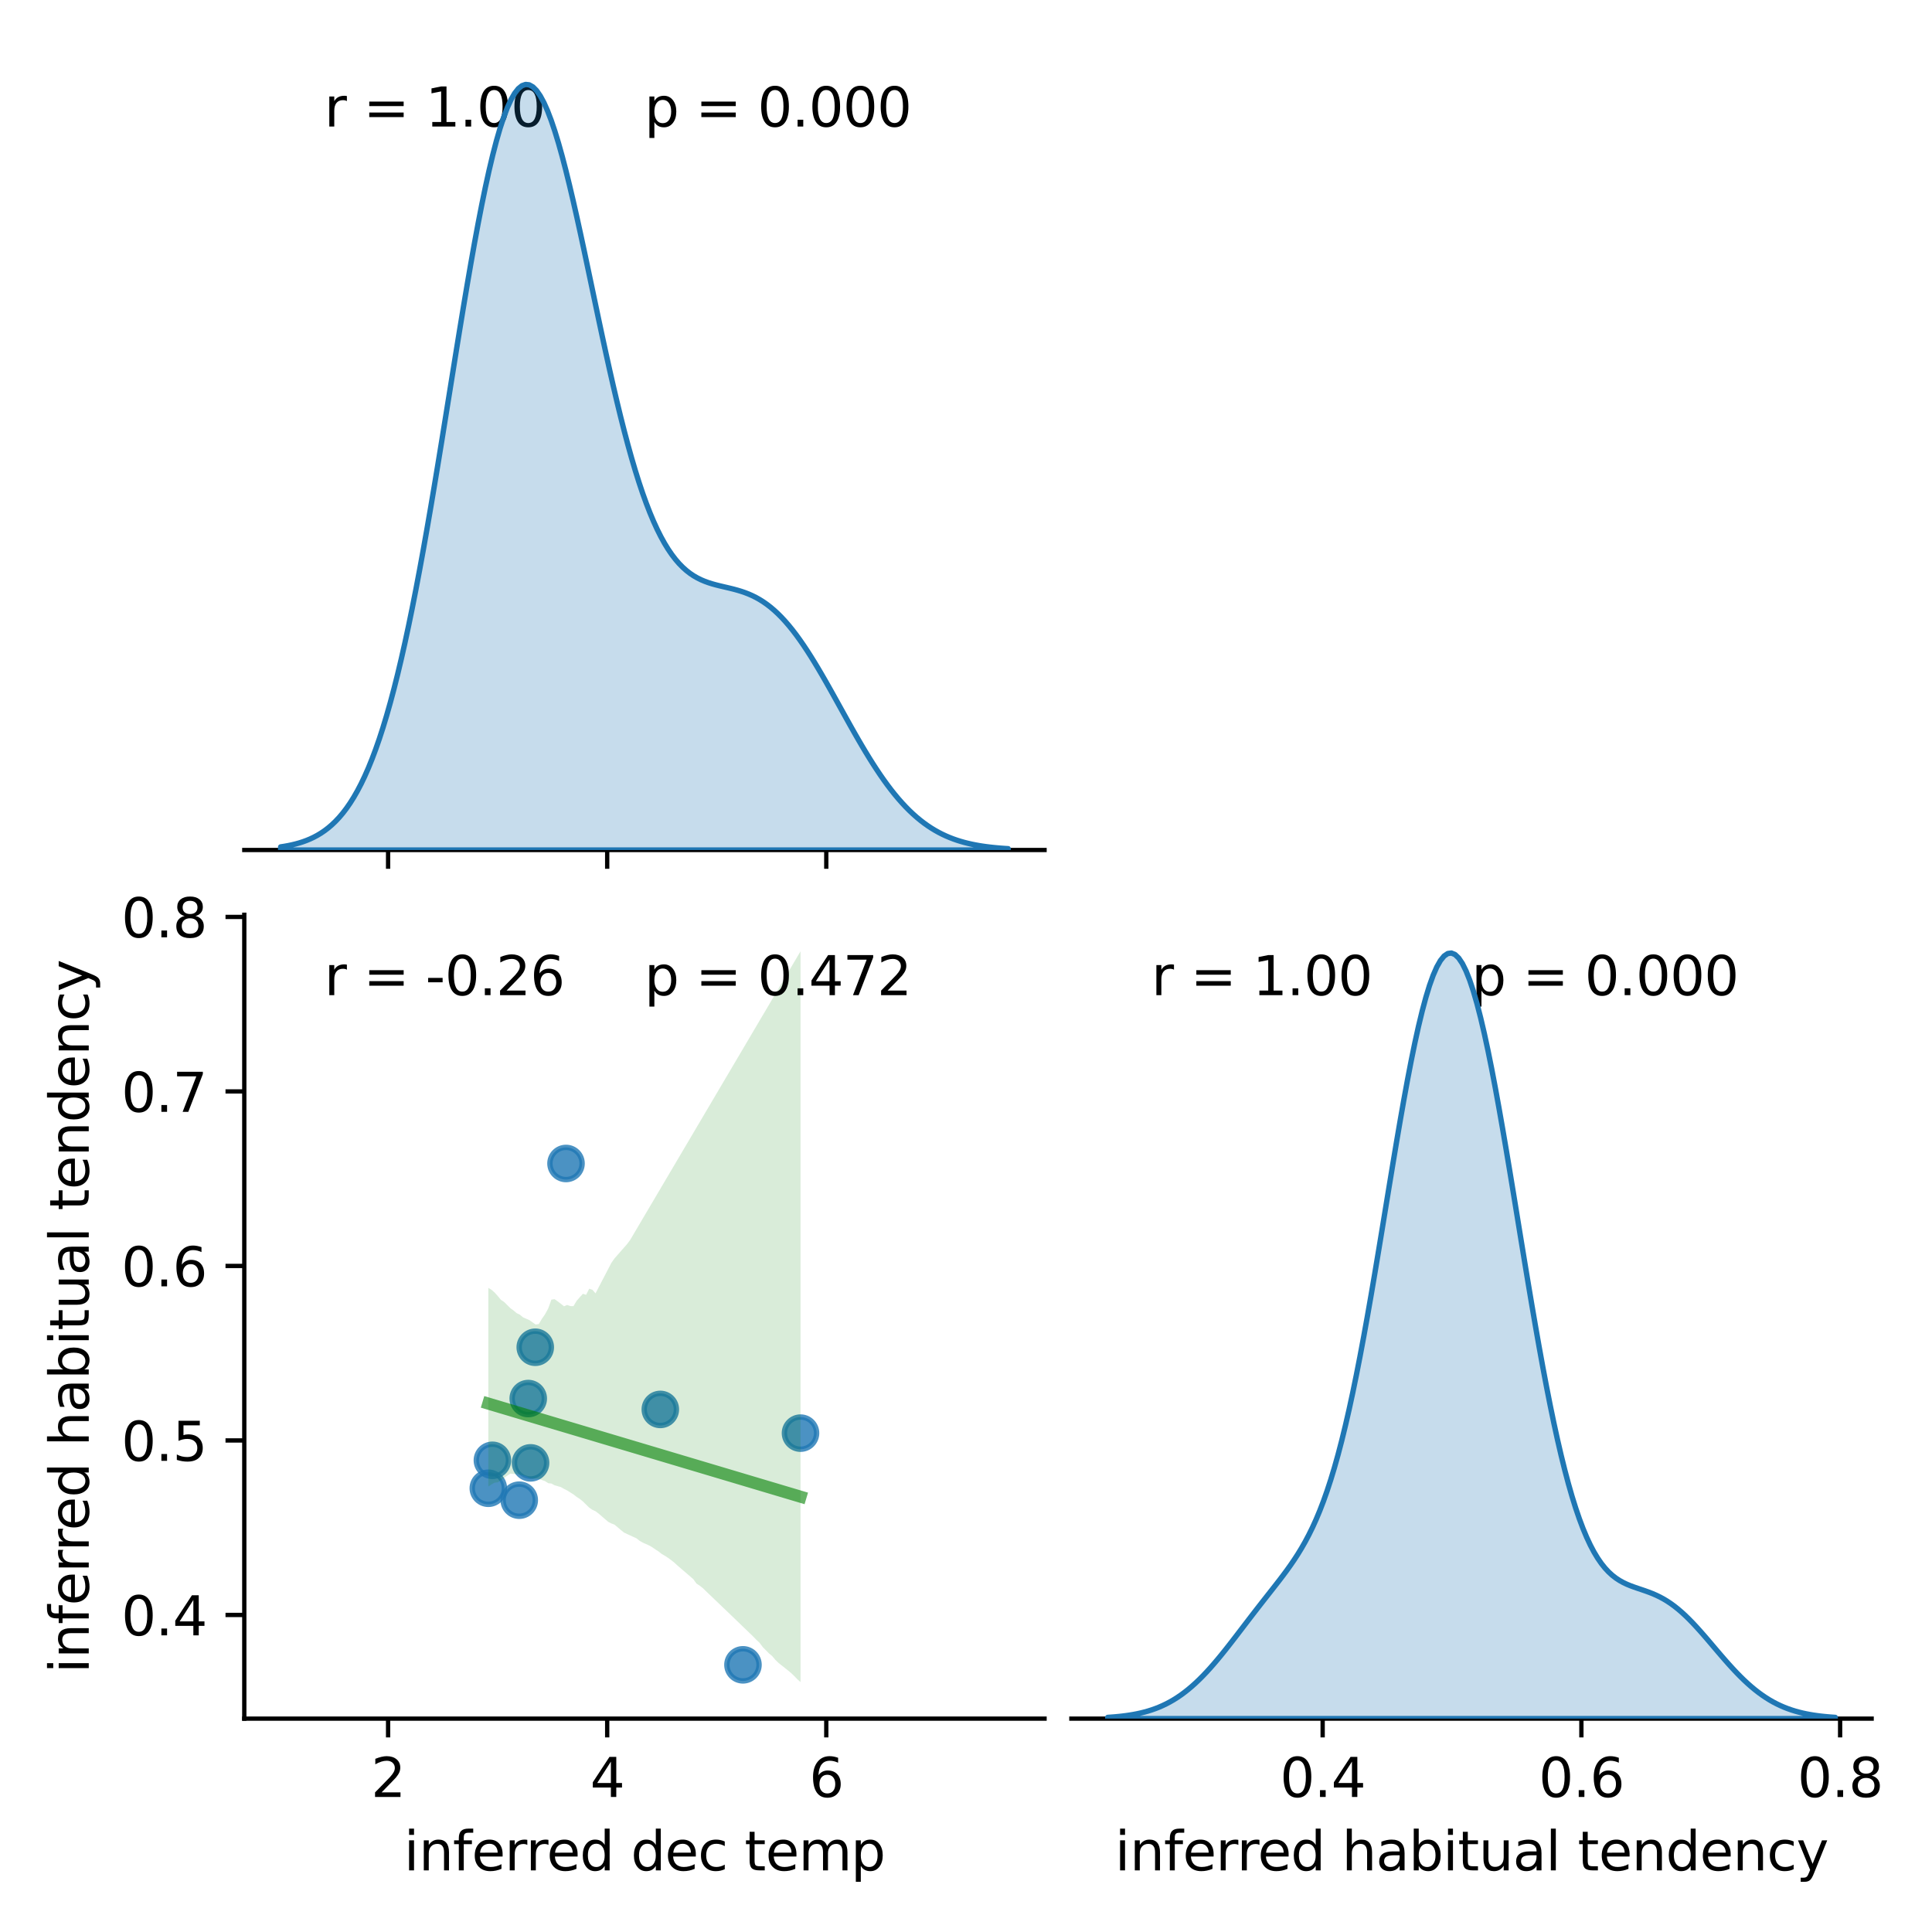 <?xml version="1.0" encoding="utf-8" standalone="no"?>
<!DOCTYPE svg PUBLIC "-//W3C//DTD SVG 1.1//EN"
  "http://www.w3.org/Graphics/SVG/1.1/DTD/svg11.dtd">
<svg xmlns:xlink="http://www.w3.org/1999/xlink" width="360pt" height="360pt" viewBox="0 0 360 360" xmlns="http://www.w3.org/2000/svg" version="1.1">
 <defs>
  <style type="text/css">*{stroke-linejoin: round; stroke-linecap: butt}</style>
 </defs>
 <g id="figure_1">
  <g id="patch_1">
   <path d="M 0 360 
L 360 360 
L 360 0 
L 0 0 
z
" style="fill: #ffffff"/>
  </g>
  <g id="axes_1">
   <g id="patch_2">
    <path d="M 45.52 158.388 
L 194.636 158.388 
L 194.636 8.6 
L 45.52 8.6 
z
" style="fill: #ffffff"/>
   </g>
   <g id="matplotlib.axis_1">
    <g id="xtick_1">
     <g id="line2d_1">
      <defs>
       <path id="m4f34cfefe6" d="M 0 0 
L 0 3.5 
" style="stroke: #000000; stroke-width: 0.8"/>
      </defs>
      <g>
       <use xlink:href="#m4f34cfefe6" x="72.316" y="158.388" style="stroke: #000000; stroke-width: 0.8"/>
      </g>
     </g>
    </g>
    <g id="xtick_2">
     <g id="line2d_2">
      <g>
       <use xlink:href="#m4f34cfefe6" x="113.141" y="158.388" style="stroke: #000000; stroke-width: 0.8"/>
      </g>
     </g>
    </g>
    <g id="xtick_3">
     <g id="line2d_3">
      <g>
       <use xlink:href="#m4f34cfefe6" x="153.966" y="158.388" style="stroke: #000000; stroke-width: 0.8"/>
      </g>
     </g>
    </g>
   </g>
   <g id="patch_3">
    <path d="M 45.52 158.388 
L 194.636 158.388 
" style="fill: none; stroke: #000000; stroke-width: 0.8; stroke-linejoin: miter; stroke-linecap: square"/>
   </g>
   <g id="text_1">
    <!-- r = 1.00  -->
    <g transform="translate(60.432 23.579) scale(0.1 -0.1)">
     <defs>
      <path id="DejaVuSans-72" d="M 2631 2963 
Q 2534 3019 2420 3045 
Q 2306 3072 2169 3072 
Q 1681 3072 1420 2755 
Q 1159 2438 1159 1844 
L 1159 0 
L 581 0 
L 581 3500 
L 1159 3500 
L 1159 2956 
Q 1341 3275 1631 3429 
Q 1922 3584 2338 3584 
Q 2397 3584 2469 3576 
Q 2541 3569 2628 3553 
L 2631 2963 
z
" transform="scale(0.016)"/>
      <path id="DejaVuSans-20" transform="scale(0.016)"/>
      <path id="DejaVuSans-3d" d="M 678 2906 
L 4684 2906 
L 4684 2381 
L 678 2381 
L 678 2906 
z
M 678 1631 
L 4684 1631 
L 4684 1100 
L 678 1100 
L 678 1631 
z
" transform="scale(0.016)"/>
      <path id="DejaVuSans-31" d="M 794 531 
L 1825 531 
L 1825 4091 
L 703 3866 
L 703 4441 
L 1819 4666 
L 2450 4666 
L 2450 531 
L 3481 531 
L 3481 0 
L 794 0 
L 794 531 
z
" transform="scale(0.016)"/>
      <path id="DejaVuSans-2e" d="M 684 794 
L 1344 794 
L 1344 0 
L 684 0 
L 684 794 
z
" transform="scale(0.016)"/>
      <path id="DejaVuSans-30" d="M 2034 4250 
Q 1547 4250 1301 3770 
Q 1056 3291 1056 2328 
Q 1056 1369 1301 889 
Q 1547 409 2034 409 
Q 2525 409 2770 889 
Q 3016 1369 3016 2328 
Q 3016 3291 2770 3770 
Q 2525 4250 2034 4250 
z
M 2034 4750 
Q 2819 4750 3233 4129 
Q 3647 3509 3647 2328 
Q 3647 1150 3233 529 
Q 2819 -91 2034 -91 
Q 1250 -91 836 529 
Q 422 1150 422 2328 
Q 422 3509 836 4129 
Q 1250 4750 2034 4750 
z
" transform="scale(0.016)"/>
     </defs>
     <use xlink:href="#DejaVuSans-72"/>
     <use xlink:href="#DejaVuSans-20" x="41.113"/>
     <use xlink:href="#DejaVuSans-3d" x="72.9"/>
     <use xlink:href="#DejaVuSans-20" x="156.689"/>
     <use xlink:href="#DejaVuSans-31" x="188.477"/>
     <use xlink:href="#DejaVuSans-2e" x="252.1"/>
     <use xlink:href="#DejaVuSans-30" x="283.887"/>
     <use xlink:href="#DejaVuSans-30" x="347.51"/>
     <use xlink:href="#DejaVuSans-20" x="411.133"/>
    </g>
   </g>
   <g id="text_2">
    <!-- p = 0.000 -->
    <g transform="translate(120.078 23.579) scale(0.1 -0.1)">
     <defs>
      <path id="DejaVuSans-70" d="M 1159 525 
L 1159 -1331 
L 581 -1331 
L 581 3500 
L 1159 3500 
L 1159 2969 
Q 1341 3281 1617 3432 
Q 1894 3584 2278 3584 
Q 2916 3584 3314 3078 
Q 3713 2572 3713 1747 
Q 3713 922 3314 415 
Q 2916 -91 2278 -91 
Q 1894 -91 1617 61 
Q 1341 213 1159 525 
z
M 3116 1747 
Q 3116 2381 2855 2742 
Q 2594 3103 2138 3103 
Q 1681 3103 1420 2742 
Q 1159 2381 1159 1747 
Q 1159 1113 1420 752 
Q 1681 391 2138 391 
Q 2594 391 2855 752 
Q 3116 1113 3116 1747 
z
" transform="scale(0.016)"/>
     </defs>
     <use xlink:href="#DejaVuSans-70"/>
     <use xlink:href="#DejaVuSans-20" x="63.477"/>
     <use xlink:href="#DejaVuSans-3d" x="95.264"/>
     <use xlink:href="#DejaVuSans-20" x="179.053"/>
     <use xlink:href="#DejaVuSans-30" x="210.84"/>
     <use xlink:href="#DejaVuSans-2e" x="274.463"/>
     <use xlink:href="#DejaVuSans-30" x="306.25"/>
     <use xlink:href="#DejaVuSans-30" x="369.873"/>
     <use xlink:href="#DejaVuSans-30" x="433.496"/>
    </g>
   </g>
  </g>
  <g id="axes_2">
   <g id="patch_4">
    <path d="M 45.52 320.24 
L 194.636 320.24 
L 194.636 170.452 
L 45.52 170.452 
z
" style="fill: #ffffff"/>
   </g>
   <g id="PathCollection_1">
    <defs>
     <path id="mf256261688" d="M 0 3 
C 0.796 3 1.559 2.684 2.121 2.121 
C 2.684 1.559 3 0.796 3 0 
C 3 -0.796 2.684 -1.559 2.121 -2.121 
C 1.559 -2.684 0.796 -3 0 -3 
C -0.796 -3 -1.559 -2.684 -2.121 -2.121 
C -2.684 -1.559 -3 -0.796 -3 0 
C -3 0.796 -2.684 1.559 -2.121 2.121 
C -1.559 2.684 -0.796 3 0 3 
z
" style="stroke: #1f77b4; stroke-opacity: 0.8"/>
    </defs>
    <g clip-path="url(#p2e4c009282)">
     <use xlink:href="#mf256261688" x="149.164" y="267.045" style="fill: #1f77b4; fill-opacity: 0.8; stroke: #1f77b4; stroke-opacity: 0.8"/>
     <use xlink:href="#mf256261688" x="96.753" y="279.537" style="fill: #1f77b4; fill-opacity: 0.8; stroke: #1f77b4; stroke-opacity: 0.8"/>
     <use xlink:href="#mf256261688" x="98.865" y="272.583" style="fill: #1f77b4; fill-opacity: 0.8; stroke: #1f77b4; stroke-opacity: 0.8"/>
     <use xlink:href="#mf256261688" x="123.041" y="262.626" style="fill: #1f77b4; fill-opacity: 0.8; stroke: #1f77b4; stroke-opacity: 0.8"/>
     <use xlink:href="#mf256261688" x="105.469" y="216.798" style="fill: #1f77b4; fill-opacity: 0.8; stroke: #1f77b4; stroke-opacity: 0.8"/>
     <use xlink:href="#mf256261688" x="90.992" y="277.315" style="fill: #1f77b4; fill-opacity: 0.8; stroke: #1f77b4; stroke-opacity: 0.8"/>
     <use xlink:href="#mf256261688" x="98.43" y="260.599" style="fill: #1f77b4; fill-opacity: 0.8; stroke: #1f77b4; stroke-opacity: 0.8"/>
     <use xlink:href="#mf256261688" x="138.441" y="310.216" style="fill: #1f77b4; fill-opacity: 0.8; stroke: #1f77b4; stroke-opacity: 0.8"/>
     <use xlink:href="#mf256261688" x="99.738" y="251.041" style="fill: #1f77b4; fill-opacity: 0.8; stroke: #1f77b4; stroke-opacity: 0.8"/>
     <use xlink:href="#mf256261688" x="91.752" y="272.108" style="fill: #1f77b4; fill-opacity: 0.8; stroke: #1f77b4; stroke-opacity: 0.8"/>
    </g>
   </g>
   <g id="PolyCollection_1">
    <path d="M 90.992 239.97 
L 90.992 276.985 
L 91.579 276.607 
L 92.167 276.268 
L 92.755 276.213 
L 93.342 275.805 
L 93.93 275.385 
L 94.517 274.972 
L 95.105 274.582 
L 95.693 274.653 
L 96.28 274.693 
L 96.868 274.777 
L 97.455 274.922 
L 98.043 275.087 
L 98.631 275.404 
L 99.218 275.523 
L 99.806 275.506 
L 100.393 275.596 
L 100.981 275.785 
L 101.569 275.989 
L 102.156 276.371 
L 102.744 276.434 
L 103.331 276.76 
L 103.919 276.925 
L 104.507 277.095 
L 105.094 277.428 
L 105.682 277.724 
L 106.269 278.095 
L 106.857 278.461 
L 107.445 278.922 
L 108.032 279.3 
L 108.62 279.779 
L 109.207 280.354 
L 109.795 280.928 
L 110.383 281.337 
L 110.97 281.601 
L 111.558 282.041 
L 112.145 282.555 
L 112.733 283.06 
L 113.321 283.565 
L 113.908 283.868 
L 114.496 284.091 
L 115.083 284.576 
L 115.671 285.083 
L 116.259 285.559 
L 116.846 285.842 
L 117.434 286.112 
L 118.021 286.382 
L 118.609 286.652 
L 119.197 287.12 
L 119.784 287.449 
L 120.372 287.712 
L 120.959 287.974 
L 121.547 288.315 
L 122.135 288.718 
L 122.722 289.103 
L 123.31 289.565 
L 123.897 289.902 
L 124.485 290.286 
L 125.073 290.716 
L 125.66 291.18 
L 126.248 291.721 
L 126.835 292.226 
L 127.423 292.732 
L 128.011 293.237 
L 128.598 293.742 
L 129.186 294.248 
L 129.773 295.073 
L 130.361 295.455 
L 130.949 295.912 
L 131.536 296.479 
L 132.124 297.046 
L 132.711 297.608 
L 133.299 298.171 
L 133.887 298.733 
L 134.474 299.295 
L 135.062 299.857 
L 135.649 300.419 
L 136.237 300.981 
L 136.825 301.547 
L 137.412 302.113 
L 138 302.68 
L 138.587 303.246 
L 139.175 303.812 
L 139.763 304.378 
L 140.35 304.945 
L 140.938 305.555 
L 141.525 306.095 
L 142.113 306.891 
L 142.701 307.496 
L 143.288 308.087 
L 143.876 308.573 
L 144.463 309.276 
L 145.051 309.848 
L 145.639 310.316 
L 146.226 310.784 
L 146.814 311.25 
L 147.401 311.735 
L 147.989 312.298 
L 148.577 312.908 
L 149.164 313.431 
L 149.164 177.261 
L 149.164 177.261 
L 148.577 178.256 
L 147.989 179.252 
L 147.401 180.248 
L 146.814 181.243 
L 146.226 182.239 
L 145.639 183.235 
L 145.051 184.23 
L 144.463 185.226 
L 143.876 186.221 
L 143.288 187.217 
L 142.701 188.213 
L 142.113 189.208 
L 141.525 190.204 
L 140.938 191.2 
L 140.35 192.195 
L 139.763 193.191 
L 139.175 194.186 
L 138.587 195.182 
L 138 196.178 
L 137.412 197.173 
L 136.825 198.169 
L 136.237 199.165 
L 135.649 200.16 
L 135.062 201.156 
L 134.474 202.151 
L 133.887 203.147 
L 133.299 204.143 
L 132.711 205.138 
L 132.124 206.134 
L 131.536 207.13 
L 130.949 208.125 
L 130.361 209.121 
L 129.773 210.116 
L 129.186 211.112 
L 128.598 212.108 
L 128.011 213.103 
L 127.423 214.099 
L 126.835 215.095 
L 126.248 216.09 
L 125.66 217.086 
L 125.073 218.081 
L 124.485 219.077 
L 123.897 220.073 
L 123.31 221.068 
L 122.722 222.064 
L 122.135 223.06 
L 121.547 224.055 
L 120.959 225.051 
L 120.372 226.046 
L 119.784 227.042 
L 119.197 228.038 
L 118.609 229.033 
L 118.021 230.029 
L 117.434 231.025 
L 116.846 231.821 
L 116.259 232.49 
L 115.671 233.16 
L 115.083 233.83 
L 114.496 234.5 
L 113.908 235.34 
L 113.321 236.472 
L 112.733 237.604 
L 112.145 238.735 
L 111.558 239.867 
L 110.97 240.999 
L 110.383 240.329 
L 109.795 240.13 
L 109.207 241.269 
L 108.62 241.081 
L 108.032 241.721 
L 107.445 242.393 
L 106.857 243.382 
L 106.269 243.371 
L 105.682 243.156 
L 105.094 243.407 
L 104.507 242.94 
L 103.919 242.488 
L 103.331 242.081 
L 102.744 242.167 
L 102.156 243.802 
L 101.569 244.885 
L 100.981 245.73 
L 100.393 246.718 
L 99.806 246.802 
L 99.218 246.391 
L 98.631 245.971 
L 98.043 245.722 
L 97.455 245.47 
L 96.868 244.966 
L 96.28 244.689 
L 95.693 244.192 
L 95.105 243.764 
L 94.517 243.18 
L 93.93 242.597 
L 93.342 242.208 
L 92.755 241.5 
L 92.167 240.844 
L 91.579 240.326 
L 90.992 239.97 
z
" clip-path="url(#p2e4c009282)" style="fill: #008000; fill-opacity: 0.15"/>
   </g>
   <g id="matplotlib.axis_2">
    <g id="xtick_4">
     <g id="line2d_4">
      <g>
       <use xlink:href="#m4f34cfefe6" x="72.316" y="320.24" style="stroke: #000000; stroke-width: 0.8"/>
      </g>
     </g>
     <g id="text_3">
      <!-- 2 -->
      <g transform="translate(69.135 334.838) scale(0.1 -0.1)">
       <defs>
        <path id="DejaVuSans-32" d="M 1228 531 
L 3431 531 
L 3431 0 
L 469 0 
L 469 531 
Q 828 903 1448 1529 
Q 2069 2156 2228 2338 
Q 2531 2678 2651 2914 
Q 2772 3150 2772 3378 
Q 2772 3750 2511 3984 
Q 2250 4219 1831 4219 
Q 1534 4219 1204 4116 
Q 875 4013 500 3803 
L 500 4441 
Q 881 4594 1212 4672 
Q 1544 4750 1819 4750 
Q 2544 4750 2975 4387 
Q 3406 4025 3406 3419 
Q 3406 3131 3298 2873 
Q 3191 2616 2906 2266 
Q 2828 2175 2409 1742 
Q 1991 1309 1228 531 
z
" transform="scale(0.016)"/>
       </defs>
       <use xlink:href="#DejaVuSans-32"/>
      </g>
     </g>
    </g>
    <g id="xtick_5">
     <g id="line2d_5">
      <g>
       <use xlink:href="#m4f34cfefe6" x="113.141" y="320.24" style="stroke: #000000; stroke-width: 0.8"/>
      </g>
     </g>
     <g id="text_4">
      <!-- 4 -->
      <g transform="translate(109.96 334.838) scale(0.1 -0.1)">
       <defs>
        <path id="DejaVuSans-34" d="M 2419 4116 
L 825 1625 
L 2419 1625 
L 2419 4116 
z
M 2253 4666 
L 3047 4666 
L 3047 1625 
L 3713 1625 
L 3713 1100 
L 3047 1100 
L 3047 0 
L 2419 0 
L 2419 1100 
L 313 1100 
L 313 1709 
L 2253 4666 
z
" transform="scale(0.016)"/>
       </defs>
       <use xlink:href="#DejaVuSans-34"/>
      </g>
     </g>
    </g>
    <g id="xtick_6">
     <g id="line2d_6">
      <g>
       <use xlink:href="#m4f34cfefe6" x="153.966" y="320.24" style="stroke: #000000; stroke-width: 0.8"/>
      </g>
     </g>
     <g id="text_5">
      <!-- 6 -->
      <g transform="translate(150.784 334.838) scale(0.1 -0.1)">
       <defs>
        <path id="DejaVuSans-36" d="M 2113 2584 
Q 1688 2584 1439 2293 
Q 1191 2003 1191 1497 
Q 1191 994 1439 701 
Q 1688 409 2113 409 
Q 2538 409 2786 701 
Q 3034 994 3034 1497 
Q 3034 2003 2786 2293 
Q 2538 2584 2113 2584 
z
M 3366 4563 
L 3366 3988 
Q 3128 4100 2886 4159 
Q 2644 4219 2406 4219 
Q 1781 4219 1451 3797 
Q 1122 3375 1075 2522 
Q 1259 2794 1537 2939 
Q 1816 3084 2150 3084 
Q 2853 3084 3261 2657 
Q 3669 2231 3669 1497 
Q 3669 778 3244 343 
Q 2819 -91 2113 -91 
Q 1303 -91 875 529 
Q 447 1150 447 2328 
Q 447 3434 972 4092 
Q 1497 4750 2381 4750 
Q 2619 4750 2861 4703 
Q 3103 4656 3366 4563 
z
" transform="scale(0.016)"/>
       </defs>
       <use xlink:href="#DejaVuSans-36"/>
      </g>
     </g>
    </g>
    <g id="text_6">
     <!-- inferred dec temp -->
     <g transform="translate(75.262 348.517) scale(0.1 -0.1)">
      <defs>
       <path id="DejaVuSans-69" d="M 603 3500 
L 1178 3500 
L 1178 0 
L 603 0 
L 603 3500 
z
M 603 4863 
L 1178 4863 
L 1178 4134 
L 603 4134 
L 603 4863 
z
" transform="scale(0.016)"/>
       <path id="DejaVuSans-6e" d="M 3513 2113 
L 3513 0 
L 2938 0 
L 2938 2094 
Q 2938 2591 2744 2837 
Q 2550 3084 2163 3084 
Q 1697 3084 1428 2787 
Q 1159 2491 1159 1978 
L 1159 0 
L 581 0 
L 581 3500 
L 1159 3500 
L 1159 2956 
Q 1366 3272 1645 3428 
Q 1925 3584 2291 3584 
Q 2894 3584 3203 3211 
Q 3513 2838 3513 2113 
z
" transform="scale(0.016)"/>
       <path id="DejaVuSans-66" d="M 2375 4863 
L 2375 4384 
L 1825 4384 
Q 1516 4384 1395 4259 
Q 1275 4134 1275 3809 
L 1275 3500 
L 2222 3500 
L 2222 3053 
L 1275 3053 
L 1275 0 
L 697 0 
L 697 3053 
L 147 3053 
L 147 3500 
L 697 3500 
L 697 3744 
Q 697 4328 969 4595 
Q 1241 4863 1831 4863 
L 2375 4863 
z
" transform="scale(0.016)"/>
       <path id="DejaVuSans-65" d="M 3597 1894 
L 3597 1613 
L 953 1613 
Q 991 1019 1311 708 
Q 1631 397 2203 397 
Q 2534 397 2845 478 
Q 3156 559 3463 722 
L 3463 178 
Q 3153 47 2828 -22 
Q 2503 -91 2169 -91 
Q 1331 -91 842 396 
Q 353 884 353 1716 
Q 353 2575 817 3079 
Q 1281 3584 2069 3584 
Q 2775 3584 3186 3129 
Q 3597 2675 3597 1894 
z
M 3022 2063 
Q 3016 2534 2758 2815 
Q 2500 3097 2075 3097 
Q 1594 3097 1305 2825 
Q 1016 2553 972 2059 
L 3022 2063 
z
" transform="scale(0.016)"/>
       <path id="DejaVuSans-64" d="M 2906 2969 
L 2906 4863 
L 3481 4863 
L 3481 0 
L 2906 0 
L 2906 525 
Q 2725 213 2448 61 
Q 2172 -91 1784 -91 
Q 1150 -91 751 415 
Q 353 922 353 1747 
Q 353 2572 751 3078 
Q 1150 3584 1784 3584 
Q 2172 3584 2448 3432 
Q 2725 3281 2906 2969 
z
M 947 1747 
Q 947 1113 1208 752 
Q 1469 391 1925 391 
Q 2381 391 2643 752 
Q 2906 1113 2906 1747 
Q 2906 2381 2643 2742 
Q 2381 3103 1925 3103 
Q 1469 3103 1208 2742 
Q 947 2381 947 1747 
z
" transform="scale(0.016)"/>
       <path id="DejaVuSans-63" d="M 3122 3366 
L 3122 2828 
Q 2878 2963 2633 3030 
Q 2388 3097 2138 3097 
Q 1578 3097 1268 2742 
Q 959 2388 959 1747 
Q 959 1106 1268 751 
Q 1578 397 2138 397 
Q 2388 397 2633 464 
Q 2878 531 3122 666 
L 3122 134 
Q 2881 22 2623 -34 
Q 2366 -91 2075 -91 
Q 1284 -91 818 406 
Q 353 903 353 1747 
Q 353 2603 823 3093 
Q 1294 3584 2113 3584 
Q 2378 3584 2631 3529 
Q 2884 3475 3122 3366 
z
" transform="scale(0.016)"/>
       <path id="DejaVuSans-74" d="M 1172 4494 
L 1172 3500 
L 2356 3500 
L 2356 3053 
L 1172 3053 
L 1172 1153 
Q 1172 725 1289 603 
Q 1406 481 1766 481 
L 2356 481 
L 2356 0 
L 1766 0 
Q 1100 0 847 248 
Q 594 497 594 1153 
L 594 3053 
L 172 3053 
L 172 3500 
L 594 3500 
L 594 4494 
L 1172 4494 
z
" transform="scale(0.016)"/>
       <path id="DejaVuSans-6d" d="M 3328 2828 
Q 3544 3216 3844 3400 
Q 4144 3584 4550 3584 
Q 5097 3584 5394 3201 
Q 5691 2819 5691 2113 
L 5691 0 
L 5113 0 
L 5113 2094 
Q 5113 2597 4934 2840 
Q 4756 3084 4391 3084 
Q 3944 3084 3684 2787 
Q 3425 2491 3425 1978 
L 3425 0 
L 2847 0 
L 2847 2094 
Q 2847 2600 2669 2842 
Q 2491 3084 2119 3084 
Q 1678 3084 1418 2786 
Q 1159 2488 1159 1978 
L 1159 0 
L 581 0 
L 581 3500 
L 1159 3500 
L 1159 2956 
Q 1356 3278 1631 3431 
Q 1906 3584 2284 3584 
Q 2666 3584 2933 3390 
Q 3200 3197 3328 2828 
z
" transform="scale(0.016)"/>
      </defs>
      <use xlink:href="#DejaVuSans-69"/>
      <use xlink:href="#DejaVuSans-6e" x="27.783"/>
      <use xlink:href="#DejaVuSans-66" x="91.162"/>
      <use xlink:href="#DejaVuSans-65" x="126.367"/>
      <use xlink:href="#DejaVuSans-72" x="187.891"/>
      <use xlink:href="#DejaVuSans-72" x="227.254"/>
      <use xlink:href="#DejaVuSans-65" x="266.117"/>
      <use xlink:href="#DejaVuSans-64" x="327.641"/>
      <use xlink:href="#DejaVuSans-20" x="391.117"/>
      <use xlink:href="#DejaVuSans-64" x="422.904"/>
      <use xlink:href="#DejaVuSans-65" x="486.381"/>
      <use xlink:href="#DejaVuSans-63" x="547.904"/>
      <use xlink:href="#DejaVuSans-20" x="602.885"/>
      <use xlink:href="#DejaVuSans-74" x="634.672"/>
      <use xlink:href="#DejaVuSans-65" x="673.881"/>
      <use xlink:href="#DejaVuSans-6d" x="735.404"/>
      <use xlink:href="#DejaVuSans-70" x="832.816"/>
     </g>
    </g>
   </g>
   <g id="matplotlib.axis_3">
    <g id="ytick_1">
     <g id="line2d_7">
      <defs>
       <path id="mff31531603" d="M 0 0 
L -3.5 0 
" style="stroke: #000000; stroke-width: 0.8"/>
      </defs>
      <g>
       <use xlink:href="#mff31531603" x="45.52" y="300.922" style="stroke: #000000; stroke-width: 0.8"/>
      </g>
     </g>
     <g id="text_7">
      <!-- 0.4 -->
      <g transform="translate(22.617 304.721) scale(0.1 -0.1)">
       <use xlink:href="#DejaVuSans-30"/>
       <use xlink:href="#DejaVuSans-2e" x="63.623"/>
       <use xlink:href="#DejaVuSans-34" x="95.41"/>
      </g>
     </g>
    </g>
    <g id="ytick_2">
     <g id="line2d_8">
      <g>
       <use xlink:href="#mff31531603" x="45.52" y="268.406" style="stroke: #000000; stroke-width: 0.8"/>
      </g>
     </g>
     <g id="text_8">
      <!-- 0.5 -->
      <g transform="translate(22.617 272.205) scale(0.1 -0.1)">
       <defs>
        <path id="DejaVuSans-35" d="M 691 4666 
L 3169 4666 
L 3169 4134 
L 1269 4134 
L 1269 2991 
Q 1406 3038 1543 3061 
Q 1681 3084 1819 3084 
Q 2600 3084 3056 2656 
Q 3513 2228 3513 1497 
Q 3513 744 3044 326 
Q 2575 -91 1722 -91 
Q 1428 -91 1123 -41 
Q 819 9 494 109 
L 494 744 
Q 775 591 1075 516 
Q 1375 441 1709 441 
Q 2250 441 2565 725 
Q 2881 1009 2881 1497 
Q 2881 1984 2565 2268 
Q 2250 2553 1709 2553 
Q 1456 2553 1204 2497 
Q 953 2441 691 2322 
L 691 4666 
z
" transform="scale(0.016)"/>
       </defs>
       <use xlink:href="#DejaVuSans-30"/>
       <use xlink:href="#DejaVuSans-2e" x="63.623"/>
       <use xlink:href="#DejaVuSans-35" x="95.41"/>
      </g>
     </g>
    </g>
    <g id="ytick_3">
     <g id="line2d_9">
      <g>
       <use xlink:href="#mff31531603" x="45.52" y="235.89" style="stroke: #000000; stroke-width: 0.8"/>
      </g>
     </g>
     <g id="text_9">
      <!-- 0.6 -->
      <g transform="translate(22.617 239.689) scale(0.1 -0.1)">
       <use xlink:href="#DejaVuSans-30"/>
       <use xlink:href="#DejaVuSans-2e" x="63.623"/>
       <use xlink:href="#DejaVuSans-36" x="95.41"/>
      </g>
     </g>
    </g>
    <g id="ytick_4">
     <g id="line2d_10">
      <g>
       <use xlink:href="#mff31531603" x="45.52" y="203.373" style="stroke: #000000; stroke-width: 0.8"/>
      </g>
     </g>
     <g id="text_10">
      <!-- 0.7 -->
      <g transform="translate(22.617 207.173) scale(0.1 -0.1)">
       <defs>
        <path id="DejaVuSans-37" d="M 525 4666 
L 3525 4666 
L 3525 4397 
L 1831 0 
L 1172 0 
L 2766 4134 
L 525 4134 
L 525 4666 
z
" transform="scale(0.016)"/>
       </defs>
       <use xlink:href="#DejaVuSans-30"/>
       <use xlink:href="#DejaVuSans-2e" x="63.623"/>
       <use xlink:href="#DejaVuSans-37" x="95.41"/>
      </g>
     </g>
    </g>
    <g id="ytick_5">
     <g id="line2d_11">
      <g>
       <use xlink:href="#mff31531603" x="45.52" y="170.857" style="stroke: #000000; stroke-width: 0.8"/>
      </g>
     </g>
     <g id="text_11">
      <!-- 0.8 -->
      <g transform="translate(22.617 174.656) scale(0.1 -0.1)">
       <defs>
        <path id="DejaVuSans-38" d="M 2034 2216 
Q 1584 2216 1326 1975 
Q 1069 1734 1069 1313 
Q 1069 891 1326 650 
Q 1584 409 2034 409 
Q 2484 409 2743 651 
Q 3003 894 3003 1313 
Q 3003 1734 2745 1975 
Q 2488 2216 2034 2216 
z
M 1403 2484 
Q 997 2584 770 2862 
Q 544 3141 544 3541 
Q 544 4100 942 4425 
Q 1341 4750 2034 4750 
Q 2731 4750 3128 4425 
Q 3525 4100 3525 3541 
Q 3525 3141 3298 2862 
Q 3072 2584 2669 2484 
Q 3125 2378 3379 2068 
Q 3634 1759 3634 1313 
Q 3634 634 3220 271 
Q 2806 -91 2034 -91 
Q 1263 -91 848 271 
Q 434 634 434 1313 
Q 434 1759 690 2068 
Q 947 2378 1403 2484 
z
M 1172 3481 
Q 1172 3119 1398 2916 
Q 1625 2713 2034 2713 
Q 2441 2713 2670 2916 
Q 2900 3119 2900 3481 
Q 2900 3844 2670 4047 
Q 2441 4250 2034 4250 
Q 1625 4250 1398 4047 
Q 1172 3844 1172 3481 
z
" transform="scale(0.016)"/>
       </defs>
       <use xlink:href="#DejaVuSans-30"/>
       <use xlink:href="#DejaVuSans-2e" x="63.623"/>
       <use xlink:href="#DejaVuSans-38" x="95.41"/>
      </g>
     </g>
    </g>
    <g id="text_12">
     <!-- inferred habitual tendency -->
     <g transform="translate(16.537 311.792) rotate(-90) scale(0.1 -0.1)">
      <defs>
       <path id="DejaVuSans-68" d="M 3513 2113 
L 3513 0 
L 2938 0 
L 2938 2094 
Q 2938 2591 2744 2837 
Q 2550 3084 2163 3084 
Q 1697 3084 1428 2787 
Q 1159 2491 1159 1978 
L 1159 0 
L 581 0 
L 581 4863 
L 1159 4863 
L 1159 2956 
Q 1366 3272 1645 3428 
Q 1925 3584 2291 3584 
Q 2894 3584 3203 3211 
Q 3513 2838 3513 2113 
z
" transform="scale(0.016)"/>
       <path id="DejaVuSans-61" d="M 2194 1759 
Q 1497 1759 1228 1600 
Q 959 1441 959 1056 
Q 959 750 1161 570 
Q 1363 391 1709 391 
Q 2188 391 2477 730 
Q 2766 1069 2766 1631 
L 2766 1759 
L 2194 1759 
z
M 3341 1997 
L 3341 0 
L 2766 0 
L 2766 531 
Q 2569 213 2275 61 
Q 1981 -91 1556 -91 
Q 1019 -91 701 211 
Q 384 513 384 1019 
Q 384 1609 779 1909 
Q 1175 2209 1959 2209 
L 2766 2209 
L 2766 2266 
Q 2766 2663 2505 2880 
Q 2244 3097 1772 3097 
Q 1472 3097 1187 3025 
Q 903 2953 641 2809 
L 641 3341 
Q 956 3463 1253 3523 
Q 1550 3584 1831 3584 
Q 2591 3584 2966 3190 
Q 3341 2797 3341 1997 
z
" transform="scale(0.016)"/>
       <path id="DejaVuSans-62" d="M 3116 1747 
Q 3116 2381 2855 2742 
Q 2594 3103 2138 3103 
Q 1681 3103 1420 2742 
Q 1159 2381 1159 1747 
Q 1159 1113 1420 752 
Q 1681 391 2138 391 
Q 2594 391 2855 752 
Q 3116 1113 3116 1747 
z
M 1159 2969 
Q 1341 3281 1617 3432 
Q 1894 3584 2278 3584 
Q 2916 3584 3314 3078 
Q 3713 2572 3713 1747 
Q 3713 922 3314 415 
Q 2916 -91 2278 -91 
Q 1894 -91 1617 61 
Q 1341 213 1159 525 
L 1159 0 
L 581 0 
L 581 4863 
L 1159 4863 
L 1159 2969 
z
" transform="scale(0.016)"/>
       <path id="DejaVuSans-75" d="M 544 1381 
L 544 3500 
L 1119 3500 
L 1119 1403 
Q 1119 906 1312 657 
Q 1506 409 1894 409 
Q 2359 409 2629 706 
Q 2900 1003 2900 1516 
L 2900 3500 
L 3475 3500 
L 3475 0 
L 2900 0 
L 2900 538 
Q 2691 219 2414 64 
Q 2138 -91 1772 -91 
Q 1169 -91 856 284 
Q 544 659 544 1381 
z
M 1991 3584 
L 1991 3584 
z
" transform="scale(0.016)"/>
       <path id="DejaVuSans-6c" d="M 603 4863 
L 1178 4863 
L 1178 0 
L 603 0 
L 603 4863 
z
" transform="scale(0.016)"/>
       <path id="DejaVuSans-79" d="M 2059 -325 
Q 1816 -950 1584 -1140 
Q 1353 -1331 966 -1331 
L 506 -1331 
L 506 -850 
L 844 -850 
Q 1081 -850 1212 -737 
Q 1344 -625 1503 -206 
L 1606 56 
L 191 3500 
L 800 3500 
L 1894 763 
L 2988 3500 
L 3597 3500 
L 2059 -325 
z
" transform="scale(0.016)"/>
      </defs>
      <use xlink:href="#DejaVuSans-69"/>
      <use xlink:href="#DejaVuSans-6e" x="27.783"/>
      <use xlink:href="#DejaVuSans-66" x="91.162"/>
      <use xlink:href="#DejaVuSans-65" x="126.367"/>
      <use xlink:href="#DejaVuSans-72" x="187.891"/>
      <use xlink:href="#DejaVuSans-72" x="227.254"/>
      <use xlink:href="#DejaVuSans-65" x="266.117"/>
      <use xlink:href="#DejaVuSans-64" x="327.641"/>
      <use xlink:href="#DejaVuSans-20" x="391.117"/>
      <use xlink:href="#DejaVuSans-68" x="422.904"/>
      <use xlink:href="#DejaVuSans-61" x="486.283"/>
      <use xlink:href="#DejaVuSans-62" x="547.562"/>
      <use xlink:href="#DejaVuSans-69" x="611.039"/>
      <use xlink:href="#DejaVuSans-74" x="638.822"/>
      <use xlink:href="#DejaVuSans-75" x="678.031"/>
      <use xlink:href="#DejaVuSans-61" x="741.41"/>
      <use xlink:href="#DejaVuSans-6c" x="802.689"/>
      <use xlink:href="#DejaVuSans-20" x="830.473"/>
      <use xlink:href="#DejaVuSans-74" x="862.26"/>
      <use xlink:href="#DejaVuSans-65" x="901.469"/>
      <use xlink:href="#DejaVuSans-6e" x="962.992"/>
      <use xlink:href="#DejaVuSans-64" x="1026.371"/>
      <use xlink:href="#DejaVuSans-65" x="1089.848"/>
      <use xlink:href="#DejaVuSans-6e" x="1151.371"/>
      <use xlink:href="#DejaVuSans-63" x="1214.75"/>
      <use xlink:href="#DejaVuSans-79" x="1269.73"/>
     </g>
    </g>
   </g>
   <g id="line2d_12">
    <path d="M 90.992 261.538 
L 91.579 261.713 
L 92.167 261.888 
L 92.755 262.063 
L 93.342 262.239 
L 93.93 262.414 
L 94.517 262.589 
L 95.105 262.764 
L 95.693 262.94 
L 96.28 263.115 
L 96.868 263.29 
L 97.455 263.465 
L 98.043 263.641 
L 98.631 263.816 
L 99.218 263.991 
L 99.806 264.166 
L 100.393 264.341 
L 100.981 264.517 
L 101.569 264.692 
L 102.156 264.867 
L 102.744 265.042 
L 103.331 265.218 
L 103.919 265.393 
L 104.507 265.568 
L 105.094 265.743 
L 105.682 265.918 
L 106.269 266.094 
L 106.857 266.269 
L 107.445 266.444 
L 108.032 266.619 
L 108.62 266.795 
L 109.207 266.97 
L 109.795 267.145 
L 110.383 267.32 
L 110.97 267.495 
L 111.558 267.671 
L 112.145 267.846 
L 112.733 268.021 
L 113.321 268.196 
L 113.908 268.372 
L 114.496 268.547 
L 115.083 268.722 
L 115.671 268.897 
L 116.259 269.073 
L 116.846 269.248 
L 117.434 269.423 
L 118.021 269.598 
L 118.609 269.773 
L 119.197 269.949 
L 119.784 270.124 
L 120.372 270.299 
L 120.959 270.474 
L 121.547 270.65 
L 122.135 270.825 
L 122.722 271 
L 123.31 271.175 
L 123.897 271.35 
L 124.485 271.526 
L 125.073 271.701 
L 125.66 271.876 
L 126.248 272.051 
L 126.835 272.227 
L 127.423 272.402 
L 128.011 272.577 
L 128.598 272.752 
L 129.186 272.927 
L 129.773 273.103 
L 130.361 273.278 
L 130.949 273.453 
L 131.536 273.628 
L 132.124 273.804 
L 132.711 273.979 
L 133.299 274.154 
L 133.887 274.329 
L 134.474 274.505 
L 135.062 274.68 
L 135.649 274.855 
L 136.237 275.03 
L 136.825 275.205 
L 137.412 275.381 
L 138 275.556 
L 138.587 275.731 
L 139.175 275.906 
L 139.763 276.082 
L 140.35 276.257 
L 140.938 276.432 
L 141.525 276.607 
L 142.113 276.782 
L 142.701 276.958 
L 143.288 277.133 
L 143.876 277.308 
L 144.463 277.483 
L 145.051 277.659 
L 145.639 277.834 
L 146.226 278.009 
L 146.814 278.184 
L 147.401 278.359 
L 147.989 278.535 
L 148.577 278.71 
L 149.164 278.885 
" clip-path="url(#p2e4c009282)" style="fill: none; stroke: #008000; stroke-opacity: 0.6; stroke-width: 2.25; stroke-linecap: square"/>
   </g>
   <g id="patch_5">
    <path d="M 45.52 320.24 
L 45.52 170.452 
" style="fill: none; stroke: #000000; stroke-width: 0.8; stroke-linejoin: miter; stroke-linecap: square"/>
   </g>
   <g id="patch_6">
    <path d="M 45.52 320.24 
L 194.636 320.24 
" style="fill: none; stroke: #000000; stroke-width: 0.8; stroke-linejoin: miter; stroke-linecap: square"/>
   </g>
   <g id="text_13">
    <!-- r = -0.26  -->
    <g transform="translate(60.432 185.431) scale(0.1 -0.1)">
     <defs>
      <path id="DejaVuSans-2d" d="M 313 2009 
L 1997 2009 
L 1997 1497 
L 313 1497 
L 313 2009 
z
" transform="scale(0.016)"/>
     </defs>
     <use xlink:href="#DejaVuSans-72"/>
     <use xlink:href="#DejaVuSans-20" x="41.113"/>
     <use xlink:href="#DejaVuSans-3d" x="72.9"/>
     <use xlink:href="#DejaVuSans-20" x="156.689"/>
     <use xlink:href="#DejaVuSans-2d" x="188.477"/>
     <use xlink:href="#DejaVuSans-30" x="224.561"/>
     <use xlink:href="#DejaVuSans-2e" x="288.184"/>
     <use xlink:href="#DejaVuSans-32" x="319.971"/>
     <use xlink:href="#DejaVuSans-36" x="383.594"/>
     <use xlink:href="#DejaVuSans-20" x="447.217"/>
    </g>
   </g>
   <g id="text_14">
    <!-- p = 0.472 -->
    <g transform="translate(120.078 185.431) scale(0.1 -0.1)">
     <use xlink:href="#DejaVuSans-70"/>
     <use xlink:href="#DejaVuSans-20" x="63.477"/>
     <use xlink:href="#DejaVuSans-3d" x="95.264"/>
     <use xlink:href="#DejaVuSans-20" x="179.053"/>
     <use xlink:href="#DejaVuSans-30" x="210.84"/>
     <use xlink:href="#DejaVuSans-2e" x="274.463"/>
     <use xlink:href="#DejaVuSans-34" x="306.25"/>
     <use xlink:href="#DejaVuSans-37" x="369.873"/>
     <use xlink:href="#DejaVuSans-32" x="433.496"/>
    </g>
   </g>
  </g>
  <g id="axes_3">
   <g id="patch_7">
    <path d="M 199.636 320.24 
L 348.752 320.24 
L 348.752 170.452 
L 199.636 170.452 
z
" style="fill: #ffffff"/>
   </g>
   <g id="matplotlib.axis_4">
    <g id="xtick_7">
     <g id="line2d_13">
      <g>
       <use xlink:href="#m4f34cfefe6" x="246.457" y="320.24" style="stroke: #000000; stroke-width: 0.8"/>
      </g>
     </g>
     <g id="text_15">
      <!-- 0.4 -->
      <g transform="translate(238.505 334.838) scale(0.1 -0.1)">
       <use xlink:href="#DejaVuSans-30"/>
       <use xlink:href="#DejaVuSans-2e" x="63.623"/>
       <use xlink:href="#DejaVuSans-34" x="95.41"/>
      </g>
     </g>
    </g>
    <g id="xtick_8">
     <g id="line2d_14">
      <g>
       <use xlink:href="#m4f34cfefe6" x="294.668" y="320.24" style="stroke: #000000; stroke-width: 0.8"/>
      </g>
     </g>
     <g id="text_16">
      <!-- 0.6 -->
      <g transform="translate(286.716 334.838) scale(0.1 -0.1)">
       <use xlink:href="#DejaVuSans-30"/>
       <use xlink:href="#DejaVuSans-2e" x="63.623"/>
       <use xlink:href="#DejaVuSans-36" x="95.41"/>
      </g>
     </g>
    </g>
    <g id="xtick_9">
     <g id="line2d_15">
      <g>
       <use xlink:href="#m4f34cfefe6" x="342.879" y="320.24" style="stroke: #000000; stroke-width: 0.8"/>
      </g>
     </g>
     <g id="text_17">
      <!-- 0.8 -->
      <g transform="translate(334.927 334.838) scale(0.1 -0.1)">
       <use xlink:href="#DejaVuSans-30"/>
       <use xlink:href="#DejaVuSans-2e" x="63.623"/>
       <use xlink:href="#DejaVuSans-38" x="95.41"/>
      </g>
     </g>
    </g>
    <g id="text_18">
     <!-- inferred habitual tendency -->
     <g transform="translate(207.748 348.517) scale(0.1 -0.1)">
      <use xlink:href="#DejaVuSans-69"/>
      <use xlink:href="#DejaVuSans-6e" x="27.783"/>
      <use xlink:href="#DejaVuSans-66" x="91.162"/>
      <use xlink:href="#DejaVuSans-65" x="126.367"/>
      <use xlink:href="#DejaVuSans-72" x="187.891"/>
      <use xlink:href="#DejaVuSans-72" x="227.254"/>
      <use xlink:href="#DejaVuSans-65" x="266.117"/>
      <use xlink:href="#DejaVuSans-64" x="327.641"/>
      <use xlink:href="#DejaVuSans-20" x="391.117"/>
      <use xlink:href="#DejaVuSans-68" x="422.904"/>
      <use xlink:href="#DejaVuSans-61" x="486.283"/>
      <use xlink:href="#DejaVuSans-62" x="547.562"/>
      <use xlink:href="#DejaVuSans-69" x="611.039"/>
      <use xlink:href="#DejaVuSans-74" x="638.822"/>
      <use xlink:href="#DejaVuSans-75" x="678.031"/>
      <use xlink:href="#DejaVuSans-61" x="741.41"/>
      <use xlink:href="#DejaVuSans-6c" x="802.689"/>
      <use xlink:href="#DejaVuSans-20" x="830.473"/>
      <use xlink:href="#DejaVuSans-74" x="862.26"/>
      <use xlink:href="#DejaVuSans-65" x="901.469"/>
      <use xlink:href="#DejaVuSans-6e" x="962.992"/>
      <use xlink:href="#DejaVuSans-64" x="1026.371"/>
      <use xlink:href="#DejaVuSans-65" x="1089.848"/>
      <use xlink:href="#DejaVuSans-6e" x="1151.371"/>
      <use xlink:href="#DejaVuSans-63" x="1214.75"/>
      <use xlink:href="#DejaVuSans-79" x="1269.73"/>
     </g>
    </g>
   </g>
   <g id="patch_8">
    <path d="M 199.636 320.24 
L 348.752 320.24 
" style="fill: none; stroke: #000000; stroke-width: 0.8; stroke-linejoin: miter; stroke-linecap: square"/>
   </g>
   <g id="text_19">
    <!-- r = 1.00  -->
    <g transform="translate(214.548 185.431) scale(0.1 -0.1)">
     <use xlink:href="#DejaVuSans-72"/>
     <use xlink:href="#DejaVuSans-20" x="41.113"/>
     <use xlink:href="#DejaVuSans-3d" x="72.9"/>
     <use xlink:href="#DejaVuSans-20" x="156.689"/>
     <use xlink:href="#DejaVuSans-31" x="188.477"/>
     <use xlink:href="#DejaVuSans-2e" x="252.1"/>
     <use xlink:href="#DejaVuSans-30" x="283.887"/>
     <use xlink:href="#DejaVuSans-30" x="347.51"/>
     <use xlink:href="#DejaVuSans-20" x="411.133"/>
    </g>
   </g>
   <g id="text_20">
    <!-- p = 0.000 -->
    <g transform="translate(274.194 185.431) scale(0.1 -0.1)">
     <use xlink:href="#DejaVuSans-70"/>
     <use xlink:href="#DejaVuSans-20" x="63.477"/>
     <use xlink:href="#DejaVuSans-3d" x="95.264"/>
     <use xlink:href="#DejaVuSans-20" x="179.053"/>
     <use xlink:href="#DejaVuSans-30" x="210.84"/>
     <use xlink:href="#DejaVuSans-2e" x="274.463"/>
     <use xlink:href="#DejaVuSans-30" x="306.25"/>
     <use xlink:href="#DejaVuSans-30" x="369.873"/>
     <use xlink:href="#DejaVuSans-30" x="433.496"/>
    </g>
   </g>
  </g>
  <g id="axes_4">
   <g id="PolyCollection_2">
    <defs>
     <path id="m5d4e9ed577" d="M 52.298 -202.195 
L 52.298 -201.612 
L 52.979 -201.612 
L 53.66 -201.612 
L 54.342 -201.612 
L 55.023 -201.612 
L 55.704 -201.612 
L 56.385 -201.612 
L 57.066 -201.612 
L 57.748 -201.612 
L 58.429 -201.612 
L 59.11 -201.612 
L 59.791 -201.612 
L 60.472 -201.612 
L 61.154 -201.612 
L 61.835 -201.612 
L 62.516 -201.612 
L 63.197 -201.612 
L 63.879 -201.612 
L 64.56 -201.612 
L 65.241 -201.612 
L 65.922 -201.612 
L 66.603 -201.612 
L 67.285 -201.612 
L 67.966 -201.612 
L 68.647 -201.612 
L 69.328 -201.612 
L 70.009 -201.612 
L 70.691 -201.612 
L 71.372 -201.612 
L 72.053 -201.612 
L 72.734 -201.612 
L 73.415 -201.612 
L 74.097 -201.612 
L 74.778 -201.612 
L 75.459 -201.612 
L 76.14 -201.612 
L 76.821 -201.612 
L 77.503 -201.612 
L 78.184 -201.612 
L 78.865 -201.612 
L 79.546 -201.612 
L 80.227 -201.612 
L 80.909 -201.612 
L 81.59 -201.612 
L 82.271 -201.612 
L 82.952 -201.612 
L 83.633 -201.612 
L 84.315 -201.612 
L 84.996 -201.612 
L 85.677 -201.612 
L 86.358 -201.612 
L 87.04 -201.612 
L 87.721 -201.612 
L 88.402 -201.612 
L 89.083 -201.612 
L 89.764 -201.612 
L 90.446 -201.612 
L 91.127 -201.612 
L 91.808 -201.612 
L 92.489 -201.612 
L 93.17 -201.612 
L 93.852 -201.612 
L 94.533 -201.612 
L 95.214 -201.612 
L 95.895 -201.612 
L 96.576 -201.612 
L 97.258 -201.612 
L 97.939 -201.612 
L 98.62 -201.612 
L 99.301 -201.612 
L 99.982 -201.612 
L 100.664 -201.612 
L 101.345 -201.612 
L 102.026 -201.612 
L 102.707 -201.612 
L 103.388 -201.612 
L 104.07 -201.612 
L 104.751 -201.612 
L 105.432 -201.612 
L 106.113 -201.612 
L 106.794 -201.612 
L 107.476 -201.612 
L 108.157 -201.612 
L 108.838 -201.612 
L 109.519 -201.612 
L 110.201 -201.612 
L 110.882 -201.612 
L 111.563 -201.612 
L 112.244 -201.612 
L 112.925 -201.612 
L 113.607 -201.612 
L 114.288 -201.612 
L 114.969 -201.612 
L 115.65 -201.612 
L 116.331 -201.612 
L 117.013 -201.612 
L 117.694 -201.612 
L 118.375 -201.612 
L 119.056 -201.612 
L 119.737 -201.612 
L 120.419 -201.612 
L 121.1 -201.612 
L 121.781 -201.612 
L 122.462 -201.612 
L 123.143 -201.612 
L 123.825 -201.612 
L 124.506 -201.612 
L 125.187 -201.612 
L 125.868 -201.612 
L 126.549 -201.612 
L 127.231 -201.612 
L 127.912 -201.612 
L 128.593 -201.612 
L 129.274 -201.612 
L 129.955 -201.612 
L 130.637 -201.612 
L 131.318 -201.612 
L 131.999 -201.612 
L 132.68 -201.612 
L 133.362 -201.612 
L 134.043 -201.612 
L 134.724 -201.612 
L 135.405 -201.612 
L 136.086 -201.612 
L 136.768 -201.612 
L 137.449 -201.612 
L 138.13 -201.612 
L 138.811 -201.612 
L 139.492 -201.612 
L 140.174 -201.612 
L 140.855 -201.612 
L 141.536 -201.612 
L 142.217 -201.612 
L 142.898 -201.612 
L 143.58 -201.612 
L 144.261 -201.612 
L 144.942 -201.612 
L 145.623 -201.612 
L 146.304 -201.612 
L 146.986 -201.612 
L 147.667 -201.612 
L 148.348 -201.612 
L 149.029 -201.612 
L 149.71 -201.612 
L 150.392 -201.612 
L 151.073 -201.612 
L 151.754 -201.612 
L 152.435 -201.612 
L 153.116 -201.612 
L 153.798 -201.612 
L 154.479 -201.612 
L 155.16 -201.612 
L 155.841 -201.612 
L 156.523 -201.612 
L 157.204 -201.612 
L 157.885 -201.612 
L 158.566 -201.612 
L 159.247 -201.612 
L 159.929 -201.612 
L 160.61 -201.612 
L 161.291 -201.612 
L 161.972 -201.612 
L 162.653 -201.612 
L 163.335 -201.612 
L 164.016 -201.612 
L 164.697 -201.612 
L 165.378 -201.612 
L 166.059 -201.612 
L 166.741 -201.612 
L 167.422 -201.612 
L 168.103 -201.612 
L 168.784 -201.612 
L 169.465 -201.612 
L 170.147 -201.612 
L 170.828 -201.612 
L 171.509 -201.612 
L 172.19 -201.612 
L 172.871 -201.612 
L 173.553 -201.612 
L 174.234 -201.612 
L 174.915 -201.612 
L 175.596 -201.612 
L 176.277 -201.612 
L 176.959 -201.612 
L 177.64 -201.612 
L 178.321 -201.612 
L 179.002 -201.612 
L 179.684 -201.612 
L 180.365 -201.612 
L 181.046 -201.612 
L 181.727 -201.612 
L 182.408 -201.612 
L 183.09 -201.612 
L 183.771 -201.612 
L 184.452 -201.612 
L 185.133 -201.612 
L 185.814 -201.612 
L 186.496 -201.612 
L 187.177 -201.612 
L 187.858 -201.612 
L 187.858 -201.861 
L 187.858 -201.861 
L 187.177 -201.904 
L 186.496 -201.954 
L 185.814 -202.011 
L 185.133 -202.076 
L 184.452 -202.15 
L 183.771 -202.235 
L 183.09 -202.331 
L 182.408 -202.44 
L 181.727 -202.563 
L 181.046 -202.701 
L 180.365 -202.856 
L 179.684 -203.029 
L 179.002 -203.222 
L 178.321 -203.436 
L 177.64 -203.674 
L 176.959 -203.936 
L 176.277 -204.226 
L 175.596 -204.543 
L 174.915 -204.891 
L 174.234 -205.271 
L 173.553 -205.684 
L 172.871 -206.133 
L 172.19 -206.618 
L 171.509 -207.141 
L 170.828 -207.703 
L 170.147 -208.306 
L 169.465 -208.95 
L 168.784 -209.636 
L 168.103 -210.365 
L 167.422 -211.136 
L 166.741 -211.95 
L 166.059 -212.806 
L 165.378 -213.703 
L 164.697 -214.642 
L 164.016 -215.619 
L 163.335 -216.635 
L 162.653 -217.685 
L 161.972 -218.77 
L 161.291 -219.884 
L 160.61 -221.027 
L 159.929 -222.194 
L 159.247 -223.381 
L 158.566 -224.586 
L 157.885 -225.803 
L 157.204 -227.029 
L 156.523 -228.26 
L 155.841 -229.49 
L 155.16 -230.715 
L 154.479 -231.93 
L 153.798 -233.132 
L 153.116 -234.314 
L 152.435 -235.473 
L 151.754 -236.605 
L 151.073 -237.705 
L 150.392 -238.769 
L 149.71 -239.794 
L 149.029 -240.777 
L 148.348 -241.715 
L 147.667 -242.605 
L 146.986 -243.445 
L 146.304 -244.233 
L 145.623 -244.97 
L 144.942 -245.653 
L 144.261 -246.283 
L 143.58 -246.861 
L 142.898 -247.387 
L 142.217 -247.862 
L 141.536 -248.29 
L 140.855 -248.671 
L 140.174 -249.01 
L 139.492 -249.31 
L 138.811 -249.574 
L 138.13 -249.807 
L 137.449 -250.014 
L 136.768 -250.201 
L 136.086 -250.371 
L 135.405 -250.533 
L 134.724 -250.692 
L 134.043 -250.854 
L 133.362 -251.026 
L 132.68 -251.216 
L 131.999 -251.431 
L 131.318 -251.679 
L 130.637 -251.967 
L 129.955 -252.303 
L 129.274 -252.694 
L 128.593 -253.15 
L 127.912 -253.677 
L 127.231 -254.283 
L 126.549 -254.977 
L 125.868 -255.765 
L 125.187 -256.654 
L 124.506 -257.652 
L 123.825 -258.765 
L 123.143 -259.998 
L 122.462 -261.356 
L 121.781 -262.844 
L 121.1 -264.466 
L 120.419 -266.224 
L 119.737 -268.119 
L 119.056 -270.153 
L 118.375 -272.324 
L 117.694 -274.631 
L 117.013 -277.07 
L 116.331 -279.636 
L 115.65 -282.322 
L 114.969 -285.122 
L 114.288 -288.025 
L 113.607 -291.02 
L 112.925 -294.095 
L 112.244 -297.236 
L 111.563 -300.427 
L 110.882 -303.652 
L 110.201 -306.892 
L 109.519 -310.127 
L 108.838 -313.339 
L 108.157 -316.505 
L 107.476 -319.604 
L 106.794 -322.614 
L 106.113 -325.512 
L 105.432 -328.277 
L 104.751 -330.886 
L 104.07 -333.319 
L 103.388 -335.553 
L 102.707 -337.571 
L 102.026 -339.352 
L 101.345 -340.881 
L 100.664 -342.142 
L 99.982 -343.121 
L 99.301 -343.807 
L 98.62 -344.192 
L 97.939 -344.267 
L 97.258 -344.029 
L 96.576 -343.475 
L 95.895 -342.606 
L 95.214 -341.424 
L 94.533 -339.935 
L 93.852 -338.146 
L 93.17 -336.067 
L 92.489 -333.71 
L 91.808 -331.089 
L 91.127 -328.221 
L 90.446 -325.122 
L 89.764 -321.811 
L 89.083 -318.309 
L 88.402 -314.637 
L 87.721 -310.816 
L 87.04 -306.869 
L 86.358 -302.818 
L 85.677 -298.687 
L 84.996 -294.497 
L 84.315 -290.27 
L 83.633 -286.028 
L 82.952 -281.792 
L 82.271 -277.581 
L 81.59 -273.413 
L 80.909 -269.307 
L 80.227 -265.277 
L 79.546 -261.339 
L 78.865 -257.505 
L 78.184 -253.788 
L 77.503 -250.196 
L 76.821 -246.739 
L 76.14 -243.423 
L 75.459 -240.253 
L 74.778 -237.235 
L 74.097 -234.37 
L 73.415 -231.66 
L 72.734 -229.104 
L 72.053 -226.703 
L 71.372 -224.453 
L 70.691 -222.353 
L 70.009 -220.398 
L 69.328 -218.585 
L 68.647 -216.907 
L 67.966 -215.361 
L 67.285 -213.939 
L 66.603 -212.636 
L 65.922 -211.446 
L 65.241 -210.362 
L 64.56 -209.378 
L 63.879 -208.486 
L 63.197 -207.682 
L 62.516 -206.958 
L 61.835 -206.308 
L 61.154 -205.726 
L 60.472 -205.208 
L 59.791 -204.746 
L 59.11 -204.337 
L 58.429 -203.975 
L 57.748 -203.656 
L 57.066 -203.375 
L 56.385 -203.129 
L 55.704 -202.914 
L 55.023 -202.727 
L 54.342 -202.564 
L 53.66 -202.422 
L 52.979 -202.3 
L 52.298 -202.195 
z
" style="stroke: #1f77b4"/>
    </defs>
    <g clip-path="url(#pfc20e4c0ae)">
     <use xlink:href="#m5d4e9ed577" x="0" y="360" style="fill: #1f77b4; fill-opacity: 0.25; stroke: #1f77b4"/>
    </g>
   </g>
  </g>
  <g id="axes_5">
   <g id="PolyCollection_3">
    <defs>
     <path id="m14661e6897" d="M 206.414 -39.991 
L 206.414 -39.76 
L 207.095 -39.76 
L 207.776 -39.76 
L 208.458 -39.76 
L 209.139 -39.76 
L 209.82 -39.76 
L 210.501 -39.76 
L 211.182 -39.76 
L 211.864 -39.76 
L 212.545 -39.76 
L 213.226 -39.76 
L 213.907 -39.76 
L 214.588 -39.76 
L 215.27 -39.76 
L 215.951 -39.76 
L 216.632 -39.76 
L 217.313 -39.76 
L 217.994 -39.76 
L 218.676 -39.76 
L 219.357 -39.76 
L 220.038 -39.76 
L 220.719 -39.76 
L 221.401 -39.76 
L 222.082 -39.76 
L 222.763 -39.76 
L 223.444 -39.76 
L 224.125 -39.76 
L 224.807 -39.76 
L 225.488 -39.76 
L 226.169 -39.76 
L 226.85 -39.76 
L 227.531 -39.76 
L 228.213 -39.76 
L 228.894 -39.76 
L 229.575 -39.76 
L 230.256 -39.76 
L 230.937 -39.76 
L 231.619 -39.76 
L 232.3 -39.76 
L 232.981 -39.76 
L 233.662 -39.76 
L 234.343 -39.76 
L 235.025 -39.76 
L 235.706 -39.76 
L 236.387 -39.76 
L 237.068 -39.76 
L 237.749 -39.76 
L 238.431 -39.76 
L 239.112 -39.76 
L 239.793 -39.76 
L 240.474 -39.76 
L 241.155 -39.76 
L 241.837 -39.76 
L 242.518 -39.76 
L 243.199 -39.76 
L 243.88 -39.76 
L 244.562 -39.76 
L 245.243 -39.76 
L 245.924 -39.76 
L 246.605 -39.76 
L 247.286 -39.76 
L 247.968 -39.76 
L 248.649 -39.76 
L 249.33 -39.76 
L 250.011 -39.76 
L 250.692 -39.76 
L 251.374 -39.76 
L 252.055 -39.76 
L 252.736 -39.76 
L 253.417 -39.76 
L 254.098 -39.76 
L 254.78 -39.76 
L 255.461 -39.76 
L 256.142 -39.76 
L 256.823 -39.76 
L 257.504 -39.76 
L 258.186 -39.76 
L 258.867 -39.76 
L 259.548 -39.76 
L 260.229 -39.76 
L 260.91 -39.76 
L 261.592 -39.76 
L 262.273 -39.76 
L 262.954 -39.76 
L 263.635 -39.76 
L 264.316 -39.76 
L 264.998 -39.76 
L 265.679 -39.76 
L 266.36 -39.76 
L 267.041 -39.76 
L 267.723 -39.76 
L 268.404 -39.76 
L 269.085 -39.76 
L 269.766 -39.76 
L 270.447 -39.76 
L 271.129 -39.76 
L 271.81 -39.76 
L 272.491 -39.76 
L 273.172 -39.76 
L 273.853 -39.76 
L 274.535 -39.76 
L 275.216 -39.76 
L 275.897 -39.76 
L 276.578 -39.76 
L 277.259 -39.76 
L 277.941 -39.76 
L 278.622 -39.76 
L 279.303 -39.76 
L 279.984 -39.76 
L 280.665 -39.76 
L 281.347 -39.76 
L 282.028 -39.76 
L 282.709 -39.76 
L 283.39 -39.76 
L 284.071 -39.76 
L 284.753 -39.76 
L 285.434 -39.76 
L 286.115 -39.76 
L 286.796 -39.76 
L 287.477 -39.76 
L 288.159 -39.76 
L 288.84 -39.76 
L 289.521 -39.76 
L 290.202 -39.76 
L 290.884 -39.76 
L 291.565 -39.76 
L 292.246 -39.76 
L 292.927 -39.76 
L 293.608 -39.76 
L 294.29 -39.76 
L 294.971 -39.76 
L 295.652 -39.76 
L 296.333 -39.76 
L 297.014 -39.76 
L 297.696 -39.76 
L 298.377 -39.76 
L 299.058 -39.76 
L 299.739 -39.76 
L 300.42 -39.76 
L 301.102 -39.76 
L 301.783 -39.76 
L 302.464 -39.76 
L 303.145 -39.76 
L 303.826 -39.76 
L 304.508 -39.76 
L 305.189 -39.76 
L 305.87 -39.76 
L 306.551 -39.76 
L 307.232 -39.76 
L 307.914 -39.76 
L 308.595 -39.76 
L 309.276 -39.76 
L 309.957 -39.76 
L 310.638 -39.76 
L 311.32 -39.76 
L 312.001 -39.76 
L 312.682 -39.76 
L 313.363 -39.76 
L 314.045 -39.76 
L 314.726 -39.76 
L 315.407 -39.76 
L 316.088 -39.76 
L 316.769 -39.76 
L 317.451 -39.76 
L 318.132 -39.76 
L 318.813 -39.76 
L 319.494 -39.76 
L 320.175 -39.76 
L 320.857 -39.76 
L 321.538 -39.76 
L 322.219 -39.76 
L 322.9 -39.76 
L 323.581 -39.76 
L 324.263 -39.76 
L 324.944 -39.76 
L 325.625 -39.76 
L 326.306 -39.76 
L 326.987 -39.76 
L 327.669 -39.76 
L 328.35 -39.76 
L 329.031 -39.76 
L 329.712 -39.76 
L 330.393 -39.76 
L 331.075 -39.76 
L 331.756 -39.76 
L 332.437 -39.76 
L 333.118 -39.76 
L 333.799 -39.76 
L 334.481 -39.76 
L 335.162 -39.76 
L 335.843 -39.76 
L 336.524 -39.76 
L 337.206 -39.76 
L 337.887 -39.76 
L 338.568 -39.76 
L 339.249 -39.76 
L 339.93 -39.76 
L 340.612 -39.76 
L 341.293 -39.76 
L 341.974 -39.76 
L 341.974 -39.991 
L 341.974 -39.991 
L 341.293 -40.038 
L 340.612 -40.092 
L 339.93 -40.156 
L 339.249 -40.23 
L 338.568 -40.316 
L 337.887 -40.415 
L 337.206 -40.529 
L 336.524 -40.66 
L 335.843 -40.808 
L 335.162 -40.976 
L 334.481 -41.166 
L 333.799 -41.38 
L 333.118 -41.618 
L 332.437 -41.884 
L 331.756 -42.179 
L 331.075 -42.504 
L 330.393 -42.861 
L 329.712 -43.251 
L 329.031 -43.676 
L 328.35 -44.136 
L 327.669 -44.631 
L 326.987 -45.162 
L 326.306 -45.729 
L 325.625 -46.33 
L 324.944 -46.965 
L 324.263 -47.631 
L 323.581 -48.327 
L 322.9 -49.051 
L 322.219 -49.798 
L 321.538 -50.565 
L 320.857 -51.348 
L 320.175 -52.142 
L 319.494 -52.943 
L 318.813 -53.746 
L 318.132 -54.545 
L 317.451 -55.334 
L 316.769 -56.108 
L 316.088 -56.863 
L 315.407 -57.592 
L 314.726 -58.29 
L 314.045 -58.955 
L 313.363 -59.581 
L 312.682 -60.166 
L 312.001 -60.708 
L 311.32 -61.205 
L 310.638 -61.657 
L 309.957 -62.066 
L 309.276 -62.433 
L 308.595 -62.761 
L 307.914 -63.056 
L 307.232 -63.322 
L 306.551 -63.567 
L 305.87 -63.799 
L 305.189 -64.027 
L 304.508 -64.262 
L 303.826 -64.514 
L 303.145 -64.795 
L 302.464 -65.118 
L 301.783 -65.497 
L 301.102 -65.943 
L 300.42 -66.472 
L 299.739 -67.096 
L 299.058 -67.829 
L 298.377 -68.683 
L 297.696 -69.672 
L 297.014 -70.805 
L 296.333 -72.095 
L 295.652 -73.55 
L 294.971 -75.178 
L 294.29 -76.987 
L 293.608 -78.982 
L 292.927 -81.165 
L 292.246 -83.54 
L 291.565 -86.107 
L 290.884 -88.862 
L 290.202 -91.803 
L 289.521 -94.924 
L 288.84 -98.217 
L 288.159 -101.672 
L 287.477 -105.278 
L 286.796 -109.02 
L 286.115 -112.883 
L 285.434 -116.85 
L 284.753 -120.901 
L 284.071 -125.016 
L 283.39 -129.173 
L 282.709 -133.347 
L 282.028 -137.515 
L 281.347 -141.65 
L 280.665 -145.726 
L 279.984 -149.716 
L 279.303 -153.593 
L 278.622 -157.33 
L 277.941 -160.898 
L 277.259 -164.273 
L 276.578 -167.428 
L 275.897 -170.338 
L 275.216 -172.98 
L 274.535 -175.332 
L 273.853 -177.374 
L 273.172 -179.089 
L 272.491 -180.462 
L 271.81 -181.48 
L 271.129 -182.133 
L 270.447 -182.415 
L 269.766 -182.322 
L 269.085 -181.855 
L 268.404 -181.015 
L 267.723 -179.811 
L 267.041 -178.25 
L 266.36 -176.347 
L 265.679 -174.116 
L 264.998 -171.578 
L 264.316 -168.753 
L 263.635 -165.665 
L 262.954 -162.34 
L 262.273 -158.805 
L 261.592 -155.091 
L 260.91 -151.226 
L 260.229 -147.242 
L 259.548 -143.17 
L 258.867 -139.04 
L 258.186 -134.882 
L 257.504 -130.725 
L 256.823 -126.598 
L 256.142 -122.527 
L 255.461 -118.535 
L 254.78 -114.645 
L 254.098 -110.876 
L 253.417 -107.244 
L 252.736 -103.766 
L 252.055 -100.45 
L 251.374 -97.307 
L 250.692 -94.342 
L 250.011 -91.557 
L 249.33 -88.954 
L 248.649 -86.53 
L 247.968 -84.28 
L 247.286 -82.2 
L 246.605 -80.279 
L 245.924 -78.51 
L 245.243 -76.88 
L 244.562 -75.379 
L 243.88 -73.994 
L 243.199 -72.712 
L 242.518 -71.52 
L 241.837 -70.405 
L 241.155 -69.356 
L 240.474 -68.36 
L 239.793 -67.407 
L 239.112 -66.487 
L 238.431 -65.591 
L 237.749 -64.711 
L 237.068 -63.84 
L 236.387 -62.974 
L 235.706 -62.107 
L 235.025 -61.238 
L 234.343 -60.364 
L 233.662 -59.484 
L 232.981 -58.6 
L 232.3 -57.711 
L 231.619 -56.819 
L 230.937 -55.927 
L 230.256 -55.038 
L 229.575 -54.155 
L 228.894 -53.281 
L 228.213 -52.42 
L 227.531 -51.575 
L 226.85 -50.751 
L 226.169 -49.949 
L 225.488 -49.173 
L 224.807 -48.427 
L 224.125 -47.711 
L 223.444 -47.029 
L 222.763 -46.381 
L 222.082 -45.77 
L 221.401 -45.195 
L 220.719 -44.657 
L 220.038 -44.156 
L 219.357 -43.692 
L 218.676 -43.264 
L 217.994 -42.871 
L 217.313 -42.511 
L 216.632 -42.185 
L 215.951 -41.889 
L 215.27 -41.622 
L 214.588 -41.382 
L 213.907 -41.168 
L 213.226 -40.978 
L 212.545 -40.809 
L 211.864 -40.66 
L 211.182 -40.53 
L 210.501 -40.416 
L 209.82 -40.317 
L 209.139 -40.231 
L 208.458 -40.156 
L 207.776 -40.093 
L 207.095 -40.038 
L 206.414 -39.991 
z
" style="stroke: #1f77b4"/>
    </defs>
    <g clip-path="url(#pf2e689d4e3)">
     <use xlink:href="#m14661e6897" x="0" y="360" style="fill: #1f77b4; fill-opacity: 0.25; stroke: #1f77b4"/>
    </g>
   </g>
  </g>
 </g>
 <defs>
  <clipPath id="p2e4c009282">
   <rect x="45.52" y="170.452" width="149.116" height="149.788"/>
  </clipPath>
  <clipPath id="pfc20e4c0ae">
   <rect x="45.52" y="8.6" width="149.116" height="149.788"/>
  </clipPath>
  <clipPath id="pf2e689d4e3">
   <rect x="199.636" y="170.452" width="149.116" height="149.788"/>
  </clipPath>
 </defs>
</svg>
